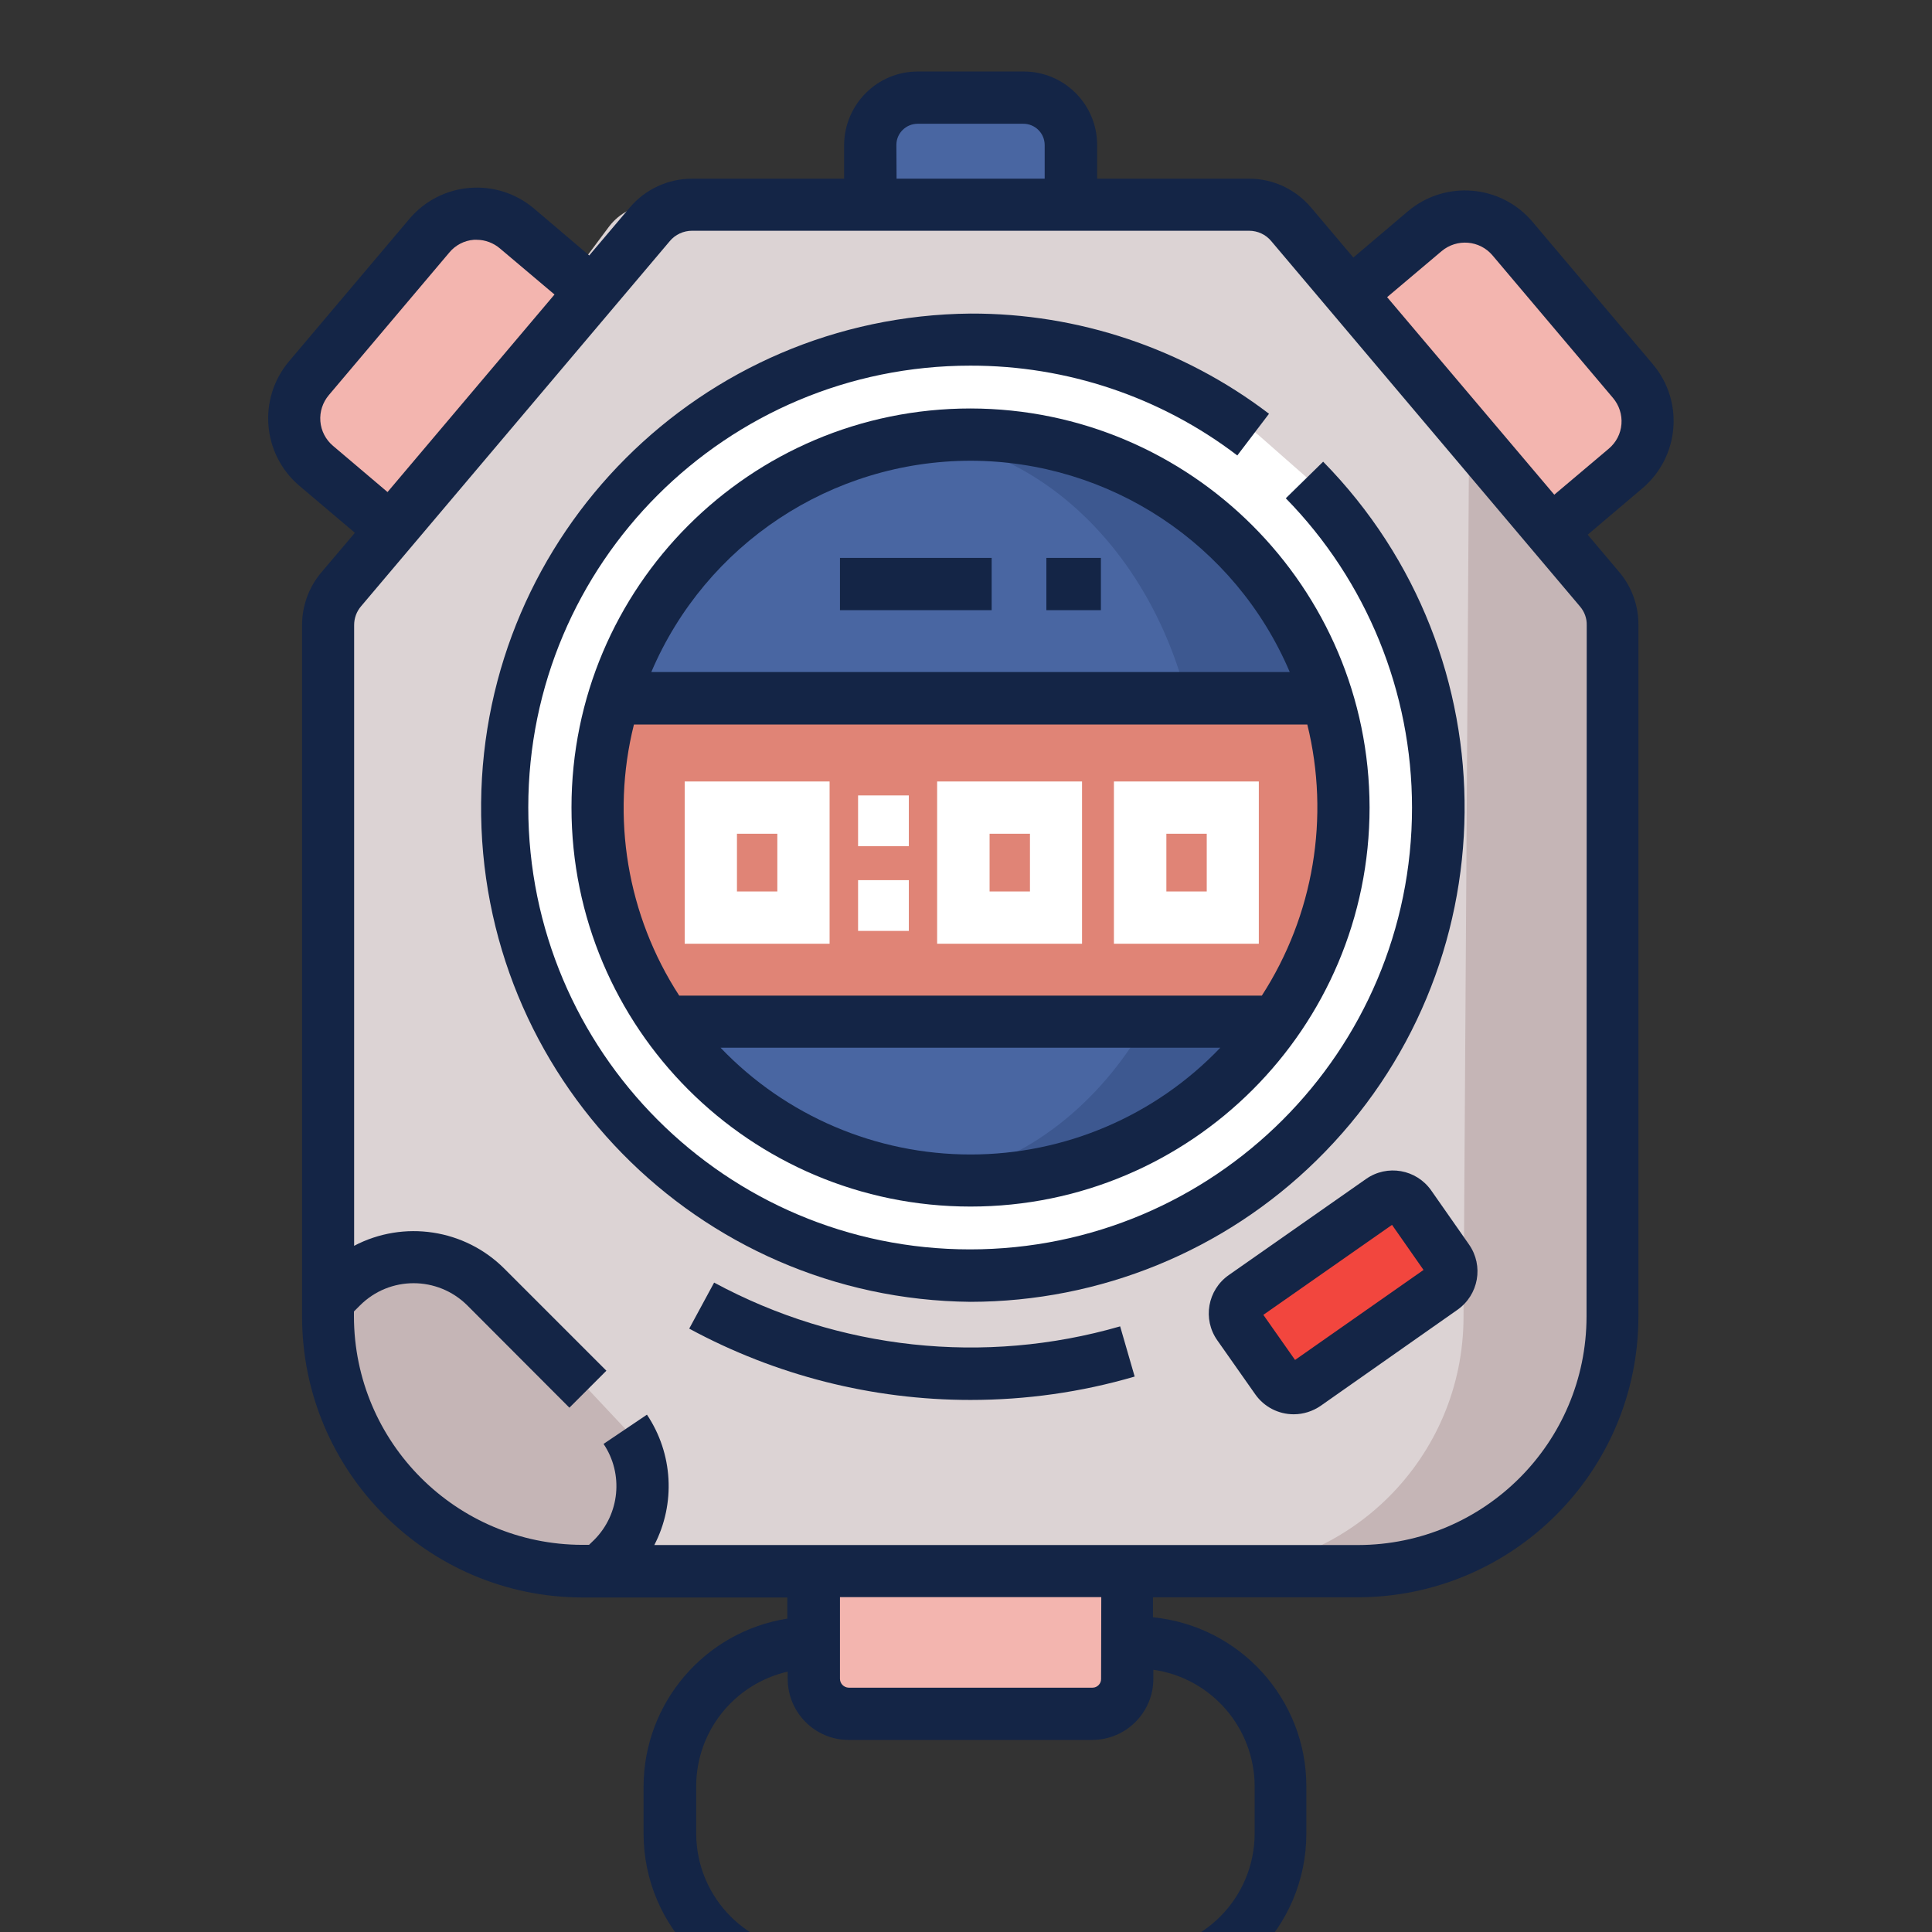 <svg xml:space="preserve" style="enable-background:new 0 0 1024 1024;" viewBox="0 0 1024 1024" y="0px" x="0px" xmlns:xlink="http://www.w3.org/1999/xlink" xmlns="http://www.w3.org/2000/svg" id="图层_1" version="1.1">
<rect x="0" y="0" width="1024" height="1024" fill="#333333" stroke="none"/>
<style type="text/css">
	.st0{fill:#C5B5B6;}
	.st1{fill:#DCD3D4;}
	.st2{fill:#F3B5AF;}
	.st3{fill:#F2463E;}
	.st4{fill:#4966A2;}
	.st5{fill:#FFFFFF;}
	.st6{fill:#3D5890;}
	.st7{fill:#E08476;}
	.st8{fill:#142546;}
</style>
<path d="M660.8,111.2h-295c-8.6,0-16.8,3.8-22.4,10.4L179.8,315.1c-4.5,5.3-6.9,12-6.9,18.9v366.5
	c0,74.5,60.4,134.9,134.9,134.9h0h410.9c74.5,0,134.9-60.4,134.9-134.9v0V334c0-6.9-2.5-13.6-6.9-18.9L683.2,121.6
	C677.6,115,669.4,111.2,660.8,111.2L660.8,111.2z" class="st0"></path>
<path d="M663.1,108.4H346.3c-9.2,0-17.9,4.3-23.5,11.7L178.7,312.8c-3.8,5.1-5.8,11.2-5.8,17.6v367.5
	c0,74.5,60.4,134.9,134.9,134.9c0,0,0,0,0,0h333c74.5,0,134.9-60.4,134.9-134.9c0,0,0,0,0,0l2.9-458.6c0-6.3-2-12.5-5.8-17.6
	l-86.2-101.4C681.1,112.8,672.4,108.4,663.1,108.4z" class="st1"></path>
<path d="M311.7,736.3l-54.1-54.1c-21.1-21.1-55.3-21.1-76.4,0l-7.2,7.2c-2,13-1.8,26.2,0.6,39.1
	c6.9,36.9,30.3,59.2,38.3,66.8c43.2,41.3,100.9,39.2,112.6,38.5c3.1-5.1,5.5-10.6,7-16.4c4.3-13.9,5.1-28.7,2.3-43.1
	c-1.1-5.6-2.3-11.2-3.3-16.9" class="st0"></path>
<path d="M579.1,908.4H450c-10.2,0-18.5-8.3-18.5-18.5c0,0,0-0.1,0-0.1v-57.1h166.2v57.1c0.1,10.2-8.2,18.5-18.4,18.6
	C579.3,908.4,579.2,908.4,579.1,908.4z" class="st2"></path>
<path d="M764.3,683.1l-72.7,51c-5,3.5-11.8,2.3-15.3-2.7l-20-28.7c-3.5-5-2.3-11.8,2.7-15.3c0,0,0,0,0,0l72.7-51
	c5-3.5,11.8-2.3,15.3,2.7l20,28.6c3.5,4.9,2.4,11.8-2.6,15.3C764.4,683.1,764.3,683.1,764.3,683.1L764.3,683.1z" class="st3"></path>
<path d="M488.9,51.6h56c13.9,0,25.1,11.2,25.1,25.1v0v31.7H463.7V76.7C463.7,62.9,475,51.6,488.9,51.6L488.9,51.6z" class="st4"></path>
<path d="M802.8,124.7l63.8,75.5c11.8,13.9,10.1,34.7-3.8,46.5l-31.2,26.2c-4.6,3.9-11.6,3.3-15.5-1.3L724,162.5
	c-3.9-4.6-3.3-11.6,1.3-15.5l31.1-26.3C770.3,109.1,791,110.8,802.8,124.7z M228.5,124.7l-63.8,75.5c-11.8,13.9-10,34.7,3.9,46.5
	l31.1,26.2c4.6,3.9,11.6,3.3,15.5-1.3l92.2-109.1c3.9-4.6,3.3-11.6-1.3-15.5L275,120.8C261.1,109,240.3,110.8,228.5,124.7
	C228.5,124.7,228.5,124.7,228.5,124.7z" class="st2"></path>
<path d="M694.1,254.4c95.7,97.8,94,254.6-3.7,350.3s-254.6,94-350.3-3.7s-94-254.6,3.7-350.3
	c87.7-85.9,225.2-94.6,323-20.3" class="st5"></path>
<path d="M374.8,567.9c77.2,77.2,202.4,77.2,279.6,0s77.2-202.4,0-279.6s-202.4-77.2-279.6,0S297.6,490.7,374.8,567.9z" class="st6"></path>
<path d="M312.9,428.9c0,109.2,72.3,197.7,161.7,197.8c89.3,0,161.8-88.4,161.8-197.6c0-0.1,0-0.1,0-0.2
	c0-109.2-72.4-197.7-161.8-197.7S312.9,319.7,312.9,428.9z" class="st4"></path>
<path d="M676.3,541.5H352.5c0,0-37.1-52.7-36.9-87.7c0.2-28.2,3.5-56.2,9.8-83.6h378c5.4,26.6,8.3,53.7,8.6,80.8
	C712.4,486.4,689.7,519.5,676.3,541.5z" class="st7"></path>
<path d="M667.2,500.2h-76.8v-86h76.8L667.2,500.2z M618.2,472.5h21.4v-30.6h-21.4L618.2,472.5z M439.7,500.2h-76.8v-86
	h76.8V500.2z M390.6,472.5H412v-30.6h-21.4V472.5z M573.5,500.2h-76.8v-86h76.8V500.2z M524.5,472.5h21.4v-30.6h-21.4V472.5z
	 M454.8,421.6h26.9v26.9h-26.9V421.6z M454.8,466.5h26.9v26.9h-26.9V466.5z" class="st5"></path>
<path d="M514.4,690c-144.6-1.4-260.8-119.7-259.4-264.4c1.3-142.7,116.7-258.1,259.4-259.4
	c57.1-0.2,112.8,18.5,158.2,53.1l-16.8,22.1c-40.6-31-90.4-47.7-141.5-47.6c-129.4,0-234.3,104.8-234.3,234.1
	s104.8,234.3,234.1,234.3c129.4,0,234.3-104.8,234.3-234.1c0-61.3-24-120.2-66.9-164l19.8-19.4C802.7,348,801,513.8,697.7,615.1
	C648.8,663.1,583,689.9,514.4,690L514.4,690z" class="st8"></path>
<path d="M514.4,742c-52.1,0-103.3-13-149.1-37.8l13.2-24.4c65.9,35.6,143.2,44,215.2,23.2l7.7,26.6
	C573.1,737.9,543.8,742,514.4,742L514.4,742z M685.7,749.6c-8.1,0-15.7-3.9-20.4-10.6l-20.1-28.6c-7.9-11.2-5.2-26.7,6.1-34.6
	c0,0,0,0,0,0l72.7-50.9c11.2-7.9,26.7-5.2,34.6,6.1c0,0,0,0,0,0l20,28.6c7.9,11.3,5.1,26.7-6.1,34.6L700,745.1
	C695.8,748,690.8,749.6,685.7,749.6L685.7,749.6z M669.6,696.9l16.8,23.9l68.1-47.7l-16.7-23.9L669.6,696.9z M514.4,216.5
	c-116.8,0-211.5,94.7-211.5,211.5s94.7,211.5,211.5,211.5s211.5-94.7,211.5-211.5c0,0,0,0,0-0.1
	C725.7,311.3,631.1,216.7,514.4,216.5z M514.4,244.2c73.7,0.1,140.3,44.1,169.2,112H345.2C374.1,288.4,440.6,244.3,514.4,244.2z
	 M514.4,611.9c-50,0-97.9-20.4-132.5-56.6h264.9C612.2,591.5,564.4,611.9,514.4,611.9z M668.8,527.7H360
	c-27.6-42.5-36.3-94.6-24-143.7h356.9C705,433.1,696.3,485.1,668.8,527.7z" class="st8"></path>
<path d="M445.2,295.7h80.4v27.7h-80.4V295.7z M554.6,295.7h28.9v27.7h-28.9V295.7z" class="st8"></path>
<path d="M876,193l-63.8-75.5c-16.7-19.7-46.2-22.2-66-5.5l-28.9,24.5l-22.4-26.5c-8.2-9.7-20.2-15.3-32.8-15.3h-80.6
	V76.8c0-21.5-17.5-39-39.1-38.9c0,0,0,0,0,0h-56c-21.5,0-38.9,17.5-39,39v17.8h-80.6c-12.7,0-24.8,5.6-33,15.3l-21.5,25.4L283,110.5
	c-19.8-16.7-49.3-14.2-66,5.5l-63.8,75.5c-16.7,19.8-14.2,49.3,5.5,66l29.4,24.9l-17.8,21c-6.6,7.8-10.2,17.7-10.2,27.9v366.6
	c0.1,82.1,66.6,148.7,148.7,148.8h108.5v11.2c-43.8,6.9-76.1,44.7-76.2,89v25c0.1,49.7,40.3,89.9,90,90h171.3
	c49.7-0.1,89.9-40.3,90-90v-25c0-46.4-35.2-85.1-81.3-89.7v-10.6h108.5c82.1-0.1,148.7-66.6,148.8-148.8V331.3
	c0.1-10.2-3.5-20.1-10-27.9l-16.9-20l28.9-24.5C890.2,242.2,892.7,212.7,876,193C876,192.9,876,192.9,876,193L876,193z M169.8,223.3
	c-0.4-5,1.2-10,4.5-13.9l63.8-75.5c3.2-3.9,7.9-6.4,13-6.8h1.6c4.5,0,8.9,1.7,12.3,4.6l28.9,24.4l-88.5,104.7l-28.9-24.5
	C172.7,233.1,170.2,228.4,169.8,223.3z M475.1,76.8c0-6.2,5.1-11.2,11.3-11.2h56c6.2,0,11.3,5,11.3,11.3v17.8h-78.5L475.1,76.8z
	 M665,946.8v25c-0.1,34.4-27.9,62.3-62.3,62.3H431.3c-34.4-0.1-62.2-27.9-62.3-62.3v-25c0-29.1,20.1-54.3,48.5-60.8v3.8
	c0,17.9,14.5,32.4,32.3,32.4h129.2c17.9-0.1,32.3-14.6,32.3-32.4v-4.8C642,889.4,664.9,915.7,665,946.8z M583.6,889.8
	c0.1,2.5-2,4.7-4.5,4.7c0,0-0.1,0-0.1,0H449.8c-2.6-0.1-4.6-2.2-4.6-4.7v-43.3h138.5L583.6,889.8z M840.9,697.8
	c-0.1,66.8-54.2,121-121.1,121.1h-373c11.4-22,9.9-48.5-3.9-69.1l-23,15.5c10.7,15.9,8.6,37.2-4.9,50.8l-2.8,2.7h-3.5
	c-66.8-0.1-121-54.2-121.1-121.1v-2.6l3.2-3.2c15.7-15.7,41.1-15.7,56.9,0l54.1,54.2l19.6-19.6l-54.1-54.1
	c-21-21-53.3-25.9-79.6-12.1V331.3c0-3.7,1.3-7.2,3.7-10L355,127.8c2.9-3.5,7.3-5.5,11.8-5.5H662c4.6,0,8.9,2,11.8,5.5l163.6,193.6
	c2.4,2.8,3.7,6.3,3.6,10L840.9,697.8z M859.4,224.8c-0.4,5.1-2.8,9.7-6.7,13l-28.9,24.4l-88.6-104.7l28.9-24.4
	c8.1-6.8,20.2-5.8,27,2.3c0,0,0,0,0,0l63.8,75.5C858.2,214.8,859.8,219.8,859.4,224.8L859.4,224.8z" class="st8"></path>
</svg>
